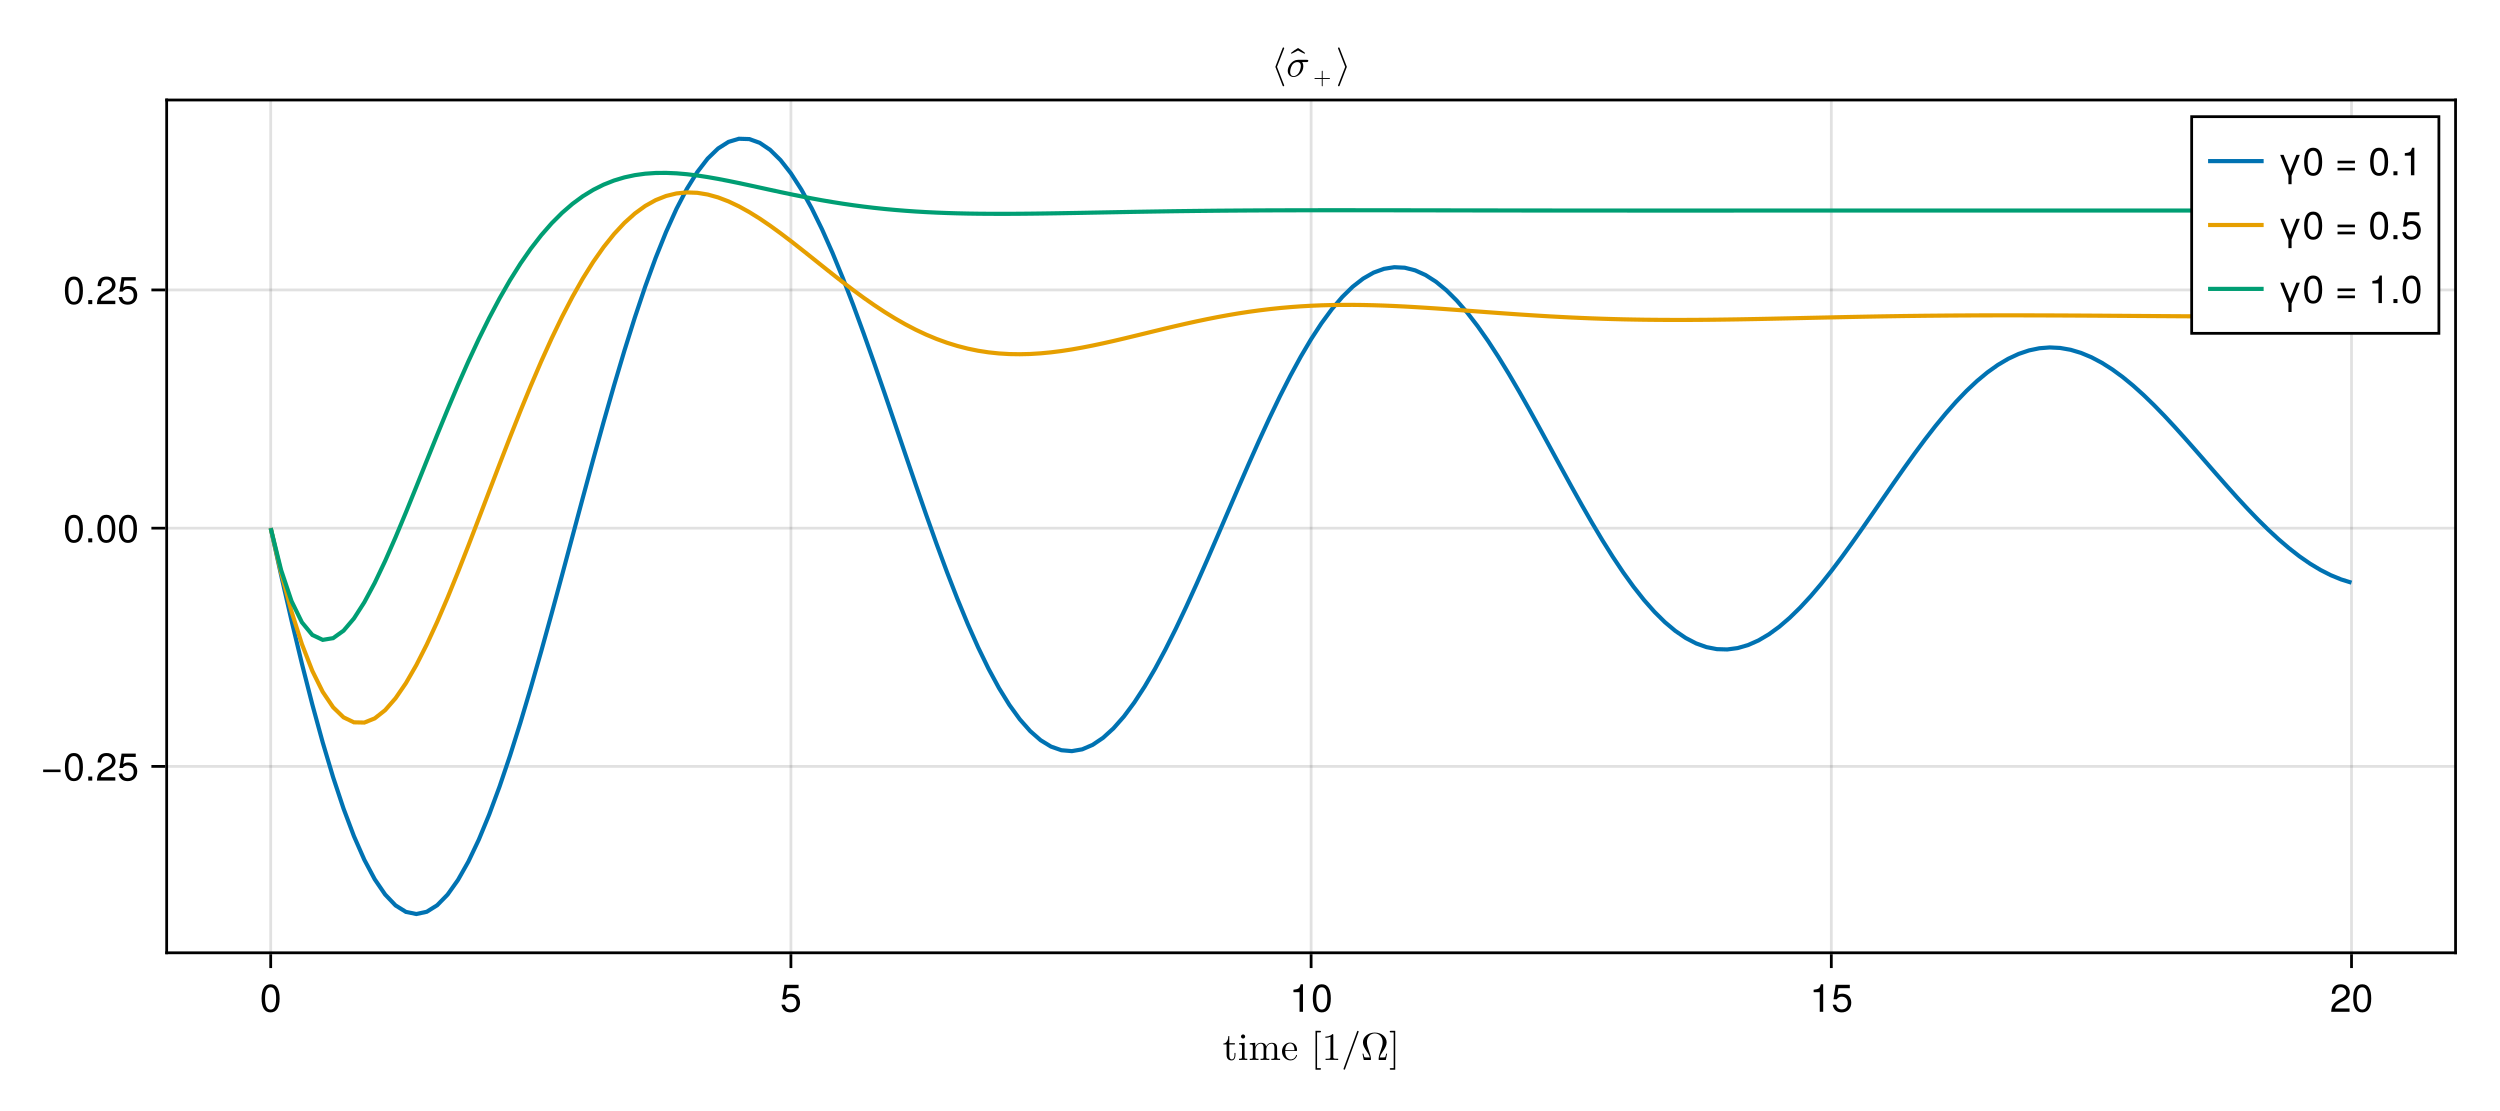 <?xml version="1.0" encoding="UTF-8"?>
<svg xmlns="http://www.w3.org/2000/svg" xmlns:xlink="http://www.w3.org/1999/xlink" width="900" height="400" viewBox="0 0 900 400">
<defs>
<g>
<g id="glyph-0-0-cfd1008b">
<path d="M 4.641 -1.734 L 4.641 -2.531 L 4.297 -2.531 L 4.297 -1.766 C 4.297 -0.734 3.875 -0.203 3.359 -0.203 C 2.422 -0.203 2.422 -1.469 2.422 -1.703 L 2.422 -5.594 L 4.422 -5.594 L 4.422 -6.031 L 2.422 -6.031 L 2.422 -8.609 L 2.078 -8.609 C 2.062 -7.469 1.641 -5.969 0.266 -5.906 L 0.266 -5.594 L 1.453 -5.594 L 1.453 -1.734 C 1.453 -0.016 2.766 0.156 3.266 0.156 C 4.25 0.156 4.641 -0.844 4.641 -1.734 Z M 4.641 -1.734 "/>
</g>
<g id="glyph-0-1-cfd1008b">
<path d="M 3.453 0 L 3.453 -0.438 C 2.531 -0.438 2.484 -0.5 2.484 -1.047 L 2.484 -6.188 L 0.516 -6.031 L 0.516 -5.594 C 1.422 -5.594 1.547 -5.516 1.547 -4.828 L 1.547 -1.062 C 1.547 -0.438 1.406 -0.438 0.469 -0.438 L 0.469 0 L 2 -0.047 C 2.484 -0.047 2.984 -0.016 3.453 0 Z M 2.688 -8.453 C 2.688 -8.828 2.359 -9.203 1.953 -9.203 C 1.469 -9.203 1.188 -8.812 1.188 -8.453 C 1.188 -8.078 1.516 -7.719 1.938 -7.719 C 2.406 -7.719 2.688 -8.109 2.688 -8.453 Z M 2.688 -8.453 "/>
</g>
<g id="glyph-0-2-cfd1008b">
<path d="M 11.375 0 L 11.375 -0.438 C 10.656 -0.438 10.297 -0.438 10.297 -0.859 L 10.297 -3.531 C 10.297 -4.734 10.297 -5.172 9.859 -5.672 C 9.656 -5.906 9.203 -6.188 8.391 -6.188 C 7.203 -6.188 6.594 -5.344 6.359 -4.812 C 6.156 -6.031 5.125 -6.188 4.5 -6.188 C 3.469 -6.188 2.812 -5.594 2.422 -4.719 L 2.422 -6.188 L 0.453 -6.031 L 0.453 -5.594 C 1.422 -5.594 1.547 -5.5 1.547 -4.812 L 1.547 -1.062 C 1.547 -0.438 1.391 -0.438 0.453 -0.438 L 0.453 0 L 2.031 -0.047 L 3.594 0 L 3.594 -0.438 C 2.656 -0.438 2.5 -0.438 2.5 -1.062 L 2.5 -3.641 C 2.5 -5.094 3.5 -5.875 4.391 -5.875 C 5.281 -5.875 5.438 -5.125 5.438 -4.328 L 5.438 -1.062 C 5.438 -0.438 5.281 -0.438 4.344 -0.438 L 4.344 0 L 5.922 -0.047 L 7.484 0 L 7.484 -0.438 C 6.547 -0.438 6.391 -0.438 6.391 -1.062 L 6.391 -3.641 C 6.391 -5.094 7.391 -5.875 8.281 -5.875 C 9.172 -5.875 9.328 -5.125 9.328 -4.328 L 9.328 -1.062 C 9.328 -0.438 9.172 -0.438 8.234 -0.438 L 8.234 0 L 9.812 -0.047 Z M 11.375 0 "/>
</g>
<g id="glyph-0-3-cfd1008b">
<path d="M 5.812 -1.672 C 5.812 -1.812 5.703 -1.828 5.625 -1.828 C 5.5 -1.828 5.469 -1.75 5.453 -1.641 C 4.953 -0.203 3.703 -0.203 3.562 -0.203 C 2.859 -0.203 2.297 -0.609 1.969 -1.141 C 1.547 -1.812 1.547 -2.734 1.547 -3.234 L 5.453 -3.234 C 5.766 -3.234 5.812 -3.234 5.812 -3.531 C 5.812 -4.906 5.047 -6.266 3.297 -6.266 C 1.688 -6.266 0.391 -4.828 0.391 -3.078 C 0.391 -1.203 1.859 0.156 3.469 0.156 C 5.188 0.156 5.812 -1.406 5.812 -1.672 Z M 4.891 -3.531 L 1.562 -3.531 C 1.656 -5.609 2.828 -5.969 3.297 -5.969 C 4.75 -5.969 4.891 -4.078 4.891 -3.531 Z M 4.891 -3.531 "/>
</g>
<g id="glyph-0-4-cfd1008b">
</g>
<g id="glyph-0-5-cfd1008b">
<path d="M 3.578 3.219 C 3.578 3.062 3.453 2.938 3.297 2.938 L 2.156 2.938 L 2.156 -9.938 L 3.297 -9.938 C 3.453 -9.938 3.578 -10.062 3.578 -10.219 C 3.578 -10.375 3.453 -10.5 3.297 -10.5 L 1.594 -10.5 L 1.594 3.5 L 3.297 3.5 C 3.453 3.5 3.578 3.375 3.578 3.219 Z M 3.578 3.219 "/>
</g>
<g id="glyph-0-6-cfd1008b">
<path d="M 5.859 0 L 5.859 -0.438 L 5.422 -0.438 C 4.156 -0.438 4.109 -0.594 4.109 -1.109 L 4.109 -8.953 C 4.109 -9.297 4.109 -9.328 3.797 -9.328 C 2.922 -8.422 1.688 -8.422 1.25 -8.422 L 1.25 -8 C 1.531 -8 2.359 -8 3.078 -8.359 L 3.078 -1.109 C 3.078 -0.609 3.031 -0.438 1.781 -0.438 L 1.328 -0.438 L 1.328 0 C 1.812 -0.047 3.031 -0.047 3.594 -0.047 C 4.156 -0.047 5.375 -0.047 5.859 0 Z M 5.859 0 "/>
</g>
<g id="glyph-0-7-cfd1008b">
<path d="M 6.234 -10.219 C 6.234 -10.375 6.109 -10.5 5.953 -10.5 C 5.828 -10.5 5.719 -10.438 5.688 -10.312 L 0.797 3.125 C 0.781 3.156 0.781 3.188 0.781 3.219 C 0.781 3.375 0.906 3.5 1.062 3.5 C 1.188 3.5 1.281 3.438 1.328 3.312 L 6.219 -10.125 C 6.234 -10.156 6.234 -10.188 6.234 -10.219 Z M 6.234 -10.219 "/>
</g>
<g id="glyph-0-8-cfd1008b">
<path d="M 9.484 -2.266 L 9.125 -2.266 C 9.062 -1.906 9 -1.578 8.875 -1.25 C 8.812 -1.016 8.766 -0.906 7.953 -0.906 L 6.828 -0.906 C 7.016 -1.688 7.453 -2.359 8.078 -3.297 C 8.734 -4.281 9.312 -5.25 9.312 -6.359 C 9.312 -8.297 7.422 -9.875 5.047 -9.875 C 2.641 -9.875 0.781 -8.281 0.781 -6.359 C 0.781 -5.25 1.359 -4.281 2.016 -3.297 C 2.625 -2.359 3.078 -1.688 3.266 -0.906 L 2.141 -0.906 C 1.328 -0.906 1.281 -1.016 1.219 -1.234 C 1.109 -1.547 1.031 -1.922 0.969 -2.266 L 0.609 -2.266 L 1.078 0 L 3.312 0 C 3.625 0 3.672 0 3.672 -0.297 C 3.672 -1.281 3.234 -2.5 2.906 -3.406 C 2.625 -4.219 2.219 -5.312 2.219 -6.375 C 2.219 -8.609 3.766 -9.562 5.047 -9.562 C 6.391 -9.562 7.875 -8.547 7.875 -6.375 C 7.875 -5.312 7.484 -4.25 7.078 -3.109 C 6.875 -2.516 6.422 -1.266 6.422 -0.297 C 6.422 0 6.469 0 6.797 0 L 9.016 0 Z M 9.484 -2.266 "/>
</g>
<g id="glyph-0-9-cfd1008b">
<path d="M 2.297 3.5 L 2.297 -10.5 L 0.594 -10.5 C 0.438 -10.5 0.312 -10.375 0.312 -10.219 C 0.312 -10.062 0.438 -9.938 0.594 -9.938 L 1.734 -9.938 L 1.734 2.938 L 0.594 2.938 C 0.438 2.938 0.312 3.062 0.312 3.219 C 0.312 3.375 0.438 3.5 0.594 3.5 Z M 2.297 3.5 "/>
</g>
<g id="glyph-0-10-cfd1008b">
<path d="M 4.703 3.219 C 4.703 3.172 4.703 3.156 4.688 3.125 L 2.109 -3.5 L 4.688 -10.125 C 4.703 -10.156 4.703 -10.172 4.703 -10.219 C 4.703 -10.375 4.578 -10.5 4.422 -10.5 C 4.312 -10.5 4.203 -10.438 4.156 -10.312 L 1.547 -3.594 C 1.547 -3.562 1.547 -3.547 1.547 -3.5 C 1.547 -3.453 1.547 -3.438 1.547 -3.406 L 4.156 3.312 C 4.203 3.438 4.312 3.5 4.422 3.5 C 4.578 3.5 4.703 3.375 4.703 3.219 Z M 4.703 3.219 "/>
</g>
<g id="glyph-0-11-cfd1008b">
<path d="M 7.938 -5.703 C 7.938 -6.031 7.641 -6.031 7.391 -6.031 L 4.203 -6.031 C 2.094 -6.031 0.531 -3.719 0.531 -2.062 C 0.531 -0.828 1.359 0.156 2.625 0.156 C 4.281 0.156 6.141 -1.547 6.141 -3.703 C 6.141 -3.938 6.141 -4.609 5.719 -5.219 L 7.25 -5.219 C 7.438 -5.219 7.938 -5.219 7.938 -5.703 Z M 5.25 -3.859 C 5.25 -3.203 4.969 -2.062 4.5 -1.344 C 3.953 -0.516 3.188 -0.156 2.641 -0.156 C 1.953 -0.156 1.406 -0.656 1.406 -1.672 C 1.406 -2.094 1.562 -3.234 2.062 -4.062 C 2.641 -5.031 3.484 -5.219 3.969 -5.219 C 5.141 -5.219 5.25 -4.297 5.25 -3.859 Z M 5.25 -3.859 "/>
</g>
<g id="glyph-0-12-cfd1008b">
<path d="M -1.141 -8.5 C -1.938 -9.188 -2.781 -9.766 -3.703 -10.281 C -4.609 -9.766 -5.453 -9.188 -6.25 -8.5 L -6.078 -8.219 C -5.266 -8.562 -4.469 -8.969 -3.703 -9.406 C -2.922 -8.969 -2.125 -8.562 -1.312 -8.219 Z M -1.141 -8.5 "/>
</g>
<g id="glyph-0-13-cfd1008b">
<path d="M 3.891 -3.594 L 1.281 -10.312 C 1.25 -10.438 1.141 -10.5 1.016 -10.5 C 0.875 -10.5 0.734 -10.375 0.734 -10.219 C 0.734 -10.172 0.734 -10.156 0.75 -10.125 L 3.328 -3.5 L 0.75 3.125 C 0.734 3.156 0.734 3.172 0.734 3.219 C 0.734 3.375 0.875 3.5 1.016 3.5 C 1.141 3.5 1.25 3.438 1.281 3.312 L 3.891 -3.406 C 3.906 -3.438 3.906 -3.453 3.906 -3.5 C 3.906 -3.547 3.906 -3.562 3.891 -3.594 Z M 3.891 -3.594 "/>
</g>
<g id="glyph-1-0-cfd1008b">
<path d="M 7.094 -4.781 C 7.094 -1.516 5.953 0.203 3.844 0.203 C 1.719 0.203 0.609 -1.516 0.609 -4.859 C 0.609 -8.188 1.703 -9.922 3.844 -9.922 C 6 -9.922 7.094 -8.219 7.094 -4.781 Z M 5.844 -4.891 C 5.844 -7.547 5.188 -8.828 3.844 -8.828 C 2.516 -8.828 1.859 -7.562 1.859 -4.844 C 1.859 -2.125 2.516 -0.812 3.828 -0.812 C 5.188 -0.812 5.844 -2.078 5.844 -4.891 Z M 5.844 -4.891 "/>
</g>
<g id="glyph-1-1-cfd1008b">
<path d="M 7.188 -3.297 C 7.188 -1.188 5.781 0.203 3.781 0.203 C 2.016 0.203 0.891 -0.578 0.484 -2.547 C 0.484 -2.547 1.719 -2.547 1.719 -2.547 C 2.016 -1.422 2.672 -0.875 3.75 -0.875 C 5.094 -0.875 5.922 -1.688 5.922 -3.125 C 5.922 -4.594 5.078 -5.453 3.75 -5.453 C 2.984 -5.453 2.5 -5.203 1.938 -4.516 C 1.938 -4.516 0.797 -4.516 0.797 -4.516 C 0.797 -4.516 1.547 -9.719 1.547 -9.719 C 1.547 -9.719 6.656 -9.719 6.656 -9.719 C 6.656 -9.719 6.656 -8.5 6.656 -8.5 C 6.656 -8.5 2.531 -8.5 2.531 -8.5 C 2.531 -8.5 2.141 -5.938 2.141 -5.938 C 2.719 -6.359 3.281 -6.531 3.969 -6.531 C 5.875 -6.531 7.188 -5.25 7.188 -3.297 Z M 7.188 -3.297 "/>
</g>
<g id="glyph-1-2-cfd1008b">
<path d="M 4.859 0 C 4.859 0 3.625 0 3.625 0 C 3.625 0 3.625 -7.062 3.625 -7.062 C 3.625 -7.062 1.422 -7.062 1.422 -7.062 C 1.422 -7.062 1.422 -7.953 1.422 -7.953 C 3.328 -8.188 3.609 -8.406 4.047 -9.922 C 4.047 -9.922 4.859 -9.922 4.859 -9.922 C 4.859 -9.922 4.859 0 4.859 0 Z M 4.859 0 "/>
</g>
<g id="glyph-1-3-cfd1008b">
<path d="M 7.156 -7.016 C 7.156 -5.797 6.438 -4.766 5.047 -4.016 C 5.047 -4.016 3.656 -3.266 3.656 -3.266 C 2.438 -2.547 1.984 -2.031 1.859 -1.219 C 1.859 -1.219 7.078 -1.219 7.078 -1.219 C 7.078 -1.219 7.078 0 7.078 0 C 7.078 0 0.469 0 0.469 0 C 0.594 -2.188 1.188 -3.125 3.266 -4.297 C 3.266 -4.297 4.547 -5.031 4.547 -5.031 C 5.438 -5.531 5.891 -6.203 5.891 -6.984 C 5.891 -8.047 5.047 -8.844 3.938 -8.844 C 2.719 -8.844 2.031 -8.141 1.938 -6.484 C 1.938 -6.484 0.703 -6.484 0.703 -6.484 C 0.766 -8.891 1.953 -9.922 3.969 -9.922 C 5.859 -9.922 7.156 -8.688 7.156 -7.016 Z M 7.156 -7.016 "/>
</g>
<g id="glyph-1-4-cfd1008b">
<path d="M 7.219 -3.031 C 7.219 -3.031 0.953 -3.031 0.953 -3.031 C 0.953 -3.031 0.953 -3.969 0.953 -3.969 C 0.953 -3.969 7.219 -3.969 7.219 -3.969 C 7.219 -3.969 7.219 -3.031 7.219 -3.031 Z M 7.219 -3.031 "/>
</g>
<g id="glyph-1-5-cfd1008b">
<path d="M 2.672 0 C 2.672 0 1.219 0 1.219 0 C 1.219 0 1.219 -1.453 1.219 -1.453 C 1.219 -1.453 2.672 -1.453 2.672 -1.453 C 2.672 -1.453 2.672 0 2.672 0 Z M 2.672 0 "/>
</g>
<g id="glyph-1-6-cfd1008b">
<path d="M 8.031 -7.344 C 8.031 -7.344 5.062 0.094 5.062 0.094 C 5.062 0.094 5.062 3.219 5.062 3.219 C 5.062 3.219 3.922 3.219 3.922 3.219 C 3.922 3.219 3.922 0.094 3.922 0.094 C 3.922 0.094 0.953 -7.344 0.953 -7.344 C 0.953 -7.344 2.188 -7.344 2.188 -7.344 C 2.188 -7.344 4.5 -1.547 4.5 -1.547 C 4.5 -1.547 6.797 -7.344 6.797 -7.344 C 6.797 -7.344 8.031 -7.344 8.031 -7.344 Z M 8.031 -7.344 "/>
</g>
<g id="glyph-1-7-cfd1008b">
</g>
<g id="glyph-1-8-cfd1008b">
<path d="M 7.219 -4.297 C 7.219 -4.297 0.953 -4.297 0.953 -4.297 C 0.953 -4.297 0.953 -5.25 0.953 -5.25 C 0.953 -5.25 7.219 -5.25 7.219 -5.25 C 7.219 -5.25 7.219 -4.297 7.219 -4.297 Z M 7.219 -1.75 C 7.219 -1.75 0.953 -1.75 0.953 -1.75 C 0.953 -1.75 0.953 -2.703 0.953 -2.703 C 0.953 -2.703 7.219 -2.703 7.219 -2.703 C 7.219 -2.703 7.219 -1.75 7.219 -1.75 Z M 7.219 -1.75 "/>
</g>
<g id="glyph-2-0-cfd1008b">
<path d="M 6.062 -2.094 C 6.062 -2.188 6 -2.266 5.906 -2.266 L 3.438 -2.266 L 3.438 -4.734 C 3.438 -4.828 3.359 -4.906 3.266 -4.906 C 3.172 -4.906 3.109 -4.828 3.109 -4.734 L 3.109 -2.266 L 0.641 -2.266 C 0.547 -2.266 0.469 -2.188 0.469 -2.094 C 0.469 -2.016 0.547 -1.938 0.641 -1.938 L 3.109 -1.938 L 3.109 0.531 C 3.109 0.625 3.172 0.703 3.266 0.703 C 3.359 0.703 3.438 0.625 3.438 0.531 L 3.438 -1.938 L 5.906 -1.938 C 6 -1.938 6.062 -2.016 6.062 -2.094 Z M 6.062 -2.094 "/>
</g>
</g>
</defs>
<rect x="-90" y="-40" width="1080" height="480" fill="rgb(100%, 100%, 100%)" fill-opacity="1"/>
<path fill-rule="nonzero" fill="rgb(100%, 100%, 100%)" fill-opacity="1" d="M 60 343 L 884 343 L 884 36 L 60 36 Z M 60 343 "/>
<path fill="none" stroke-width="1" stroke-linecap="butt" stroke-linejoin="miter" stroke="rgb(0%, 0%, 0%)" stroke-opacity="0.12" stroke-miterlimit="1.155" d="M 97.453 343 L 97.453 36 "/>
<path fill="none" stroke-width="1" stroke-linecap="butt" stroke-linejoin="miter" stroke="rgb(0%, 0%, 0%)" stroke-opacity="0.12" stroke-miterlimit="1.155" d="M 284.727 343 L 284.727 36 "/>
<path fill="none" stroke-width="1" stroke-linecap="butt" stroke-linejoin="miter" stroke="rgb(0%, 0%, 0%)" stroke-opacity="0.12" stroke-miterlimit="1.155" d="M 472 343 L 472 36 "/>
<path fill="none" stroke-width="1" stroke-linecap="butt" stroke-linejoin="miter" stroke="rgb(0%, 0%, 0%)" stroke-opacity="0.12" stroke-miterlimit="1.155" d="M 659.273 343 L 659.273 36 "/>
<path fill="none" stroke-width="1" stroke-linecap="butt" stroke-linejoin="miter" stroke="rgb(0%, 0%, 0%)" stroke-opacity="0.12" stroke-miterlimit="1.155" d="M 846.547 343 L 846.547 36 "/>
<path fill="none" stroke-width="1" stroke-linecap="butt" stroke-linejoin="miter" stroke="rgb(0%, 0%, 0%)" stroke-opacity="0.12" stroke-miterlimit="1.155" d="M 60 275.902 L 884 275.902 "/>
<path fill="none" stroke-width="1" stroke-linecap="butt" stroke-linejoin="miter" stroke="rgb(0%, 0%, 0%)" stroke-opacity="0.12" stroke-miterlimit="1.155" d="M 60 190.141 L 884 190.141 "/>
<path fill="none" stroke-width="1" stroke-linecap="butt" stroke-linejoin="miter" stroke="rgb(0%, 0%, 0%)" stroke-opacity="0.12" stroke-miterlimit="1.155" d="M 60 104.379 L 884 104.379 "/>
<g fill="rgb(0%, 0%, 0%)" fill-opacity="1">
<use xlink:href="#glyph-0-0-cfd1008b" x="440.122" y="381.594"/>
</g>
<g fill="rgb(0%, 0%, 0%)" fill-opacity="1">
<use xlink:href="#glyph-0-1-cfd1008b" x="445.568" y="381.594"/>
</g>
<g fill="rgb(0%, 0%, 0%)" fill-opacity="1">
<use xlink:href="#glyph-0-2-cfd1008b" x="449.46" y="381.594"/>
</g>
<g fill="rgb(0%, 0%, 0%)" fill-opacity="1">
<use xlink:href="#glyph-0-3-cfd1008b" x="461.122" y="381.594"/>
</g>
<g fill="rgb(0%, 0%, 0%)" fill-opacity="1">
<use xlink:href="#glyph-0-4-cfd1008b" x="467.338" y="381.594"/>
</g>
<g fill="rgb(0%, 0%, 0%)" fill-opacity="1">
<use xlink:href="#glyph-0-5-cfd1008b" x="471.986" y="381.594"/>
</g>
<g fill="rgb(0%, 0%, 0%)" fill-opacity="1">
<use xlink:href="#glyph-0-6-cfd1008b" x="475.878" y="381.594"/>
</g>
<g fill="rgb(0%, 0%, 0%)" fill-opacity="1">
<use xlink:href="#glyph-0-7-cfd1008b" x="482.878" y="381.594"/>
</g>
<g fill="rgb(0%, 0%, 0%)" fill-opacity="1">
<use xlink:href="#glyph-0-8-cfd1008b" x="489.878" y="381.594"/>
</g>
<g fill="rgb(0%, 0%, 0%)" fill-opacity="1">
<use xlink:href="#glyph-0-9-cfd1008b" x="499.986" y="381.594"/>
</g>
<g fill="rgb(0%, 0%, 0%)" fill-opacity="1">
<use xlink:href="#glyph-1-0-cfd1008b" x="93.563" y="364.258"/>
</g>
<g fill="rgb(0%, 0%, 0%)" fill-opacity="1">
<use xlink:href="#glyph-1-1-cfd1008b" x="280.835" y="364.258"/>
</g>
<g fill="rgb(0%, 0%, 0%)" fill-opacity="1">
<use xlink:href="#glyph-1-2-cfd1008b" x="464.216" y="364.258"/>
</g>
<g fill="rgb(0%, 0%, 0%)" fill-opacity="1">
<use xlink:href="#glyph-1-0-cfd1008b" x="472" y="364.258"/>
</g>
<g fill="rgb(0%, 0%, 0%)" fill-opacity="1">
<use xlink:href="#glyph-1-2-cfd1008b" x="651.489" y="364.258"/>
</g>
<g fill="rgb(0%, 0%, 0%)" fill-opacity="1">
<use xlink:href="#glyph-1-1-cfd1008b" x="659.273" y="364.258"/>
</g>
<g fill="rgb(0%, 0%, 0%)" fill-opacity="1">
<use xlink:href="#glyph-1-3-cfd1008b" x="838.761" y="364.258"/>
</g>
<g fill="rgb(0%, 0%, 0%)" fill-opacity="1">
<use xlink:href="#glyph-1-0-cfd1008b" x="846.545" y="364.258"/>
</g>
<g fill="rgb(0%, 0%, 0%)" fill-opacity="1">
<use xlink:href="#glyph-1-4-cfd1008b" x="14.58" y="281.007"/>
</g>
<g fill="rgb(0%, 0%, 0%)" fill-opacity="1">
<use xlink:href="#glyph-1-0-cfd1008b" x="22.756" y="281.007"/>
</g>
<g fill="rgb(0%, 0%, 0%)" fill-opacity="1">
<use xlink:href="#glyph-1-5-cfd1008b" x="30.54" y="281.007"/>
</g>
<g fill="rgb(0%, 0%, 0%)" fill-opacity="1">
<use xlink:href="#glyph-1-3-cfd1008b" x="34.432" y="281.007"/>
</g>
<g fill="rgb(0%, 0%, 0%)" fill-opacity="1">
<use xlink:href="#glyph-1-1-cfd1008b" x="42.216" y="281.007"/>
</g>
<g fill="rgb(0%, 0%, 0%)" fill-opacity="1">
<use xlink:href="#glyph-1-0-cfd1008b" x="22.756" y="195.244"/>
</g>
<g fill="rgb(0%, 0%, 0%)" fill-opacity="1">
<use xlink:href="#glyph-1-5-cfd1008b" x="30.54" y="195.244"/>
</g>
<g fill="rgb(0%, 0%, 0%)" fill-opacity="1">
<use xlink:href="#glyph-1-0-cfd1008b" x="34.432" y="195.244"/>
</g>
<g fill="rgb(0%, 0%, 0%)" fill-opacity="1">
<use xlink:href="#glyph-1-0-cfd1008b" x="42.216" y="195.244"/>
</g>
<g fill="rgb(0%, 0%, 0%)" fill-opacity="1">
<use xlink:href="#glyph-1-0-cfd1008b" x="22.756" y="109.482"/>
</g>
<g fill="rgb(0%, 0%, 0%)" fill-opacity="1">
<use xlink:href="#glyph-1-5-cfd1008b" x="30.54" y="109.482"/>
</g>
<g fill="rgb(0%, 0%, 0%)" fill-opacity="1">
<use xlink:href="#glyph-1-3-cfd1008b" x="34.432" y="109.482"/>
</g>
<g fill="rgb(0%, 0%, 0%)" fill-opacity="1">
<use xlink:href="#glyph-1-1-cfd1008b" x="42.216" y="109.482"/>
</g>
<g fill="rgb(0%, 0%, 0%)" fill-opacity="1">
<use xlink:href="#glyph-0-10-cfd1008b" x="457.609" y="27.57"/>
</g>
<g fill="rgb(0%, 0%, 0%)" fill-opacity="1">
<use xlink:href="#glyph-0-11-cfd1008b" x="463.055" y="27.57"/>
</g>
<g fill="rgb(0%, 0%, 0%)" fill-opacity="1">
<use xlink:href="#glyph-0-12-cfd1008b" x="470.986" y="27.57"/>
</g>
<g fill="rgb(0%, 0%, 0%)" fill-opacity="1">
<use xlink:href="#glyph-2-0-cfd1008b" x="472.729" y="30.37"/>
</g>
<g fill="rgb(0%, 0%, 0%)" fill-opacity="1">
<use xlink:href="#glyph-0-13-cfd1008b" x="480.945" y="27.57"/>
</g>
<path fill="none" stroke-width="1.5" stroke-linecap="butt" stroke-linejoin="miter" stroke="rgb(0%, 44.706%, 69.804%)" stroke-opacity="1" stroke-miterlimit="2" d="M 97.453 190.141 L 101.199 207.051 L 104.945 223.371 L 108.691 238.949 L 112.438 253.637 L 116.184 267.301 L 119.926 279.824 L 123.672 291.098 L 127.418 301.027 L 131.164 309.531 L 134.91 316.551 L 138.656 322.035 L 142.398 325.953 L 146.145 328.289 L 149.891 329.047 L 153.637 328.234 L 157.383 325.887 L 161.129 322.055 L 164.871 316.793 L 168.617 310.176 L 172.363 302.293 L 176.109 293.238 L 179.855 283.125 L 183.602 272.059 L 187.344 260.176 L 191.09 247.598 L 194.836 234.469 L 198.582 220.918 L 202.328 207.098 L 206.074 193.141 L 209.816 179.191 L 213.562 165.391 L 217.309 151.867 L 221.055 138.762 L 224.801 126.191 L 228.547 114.277 L 232.289 103.125 L 236.035 92.836 L 239.781 83.5 L 243.527 75.195 L 247.273 67.988 L 251.02 61.938 L 254.762 57.086 L 258.508 53.461 L 262.254 51.082 L 266 49.953 L 269.746 50.07 L 273.492 51.41 L 277.238 53.945 L 280.98 57.629 L 284.727 62.406 L 288.473 68.219 L 292.219 74.988 L 295.965 82.633 L 299.711 91.066 L 303.453 100.191 L 307.199 109.906 L 310.945 120.109 L 314.691 130.684 L 318.438 141.527 L 322.184 152.523 L 325.926 163.559 L 329.672 174.523 L 333.418 185.312 L 337.164 195.82 L 340.91 205.941 L 344.656 215.586 L 348.398 224.664 L 352.145 233.094 L 355.891 240.797 L 359.637 247.711 L 363.383 253.781 L 367.129 258.953 L 370.871 263.191 L 374.617 266.473 L 378.363 268.773 L 382.109 270.082 L 385.855 270.406 L 389.602 269.758 L 393.344 268.152 L 397.09 265.625 L 400.836 262.215 L 404.582 257.965 L 408.328 252.93 L 412.074 247.176 L 415.816 240.77 L 419.562 233.785 L 423.309 226.297 L 427.055 218.391 L 430.801 210.148 L 434.547 201.664 L 438.289 193.02 L 442.035 184.301 L 445.781 175.605 L 449.527 167.012 L 453.273 158.605 L 457.02 150.469 L 460.762 142.68 L 464.508 135.309 L 468.254 128.426 L 472 122.09 L 475.746 116.355 L 479.492 111.27 L 483.238 106.879 L 486.98 103.211 L 490.727 100.297 L 494.473 98.148 L 498.219 96.781 L 501.965 96.191 L 505.711 96.379 L 509.453 97.328 L 513.199 99.02 L 516.945 101.422 L 520.691 104.5 L 524.438 108.219 L 528.184 112.531 L 531.926 117.379 L 535.672 122.711 L 539.418 128.465 L 543.164 134.578 L 546.91 140.984 L 550.656 147.613 L 554.398 154.398 L 558.145 161.27 L 561.891 168.156 L 565.637 174.988 L 569.383 181.699 L 573.129 188.227 L 576.871 194.504 L 580.617 200.473 L 584.363 206.082 L 588.109 211.277 L 591.855 216.016 L 595.602 220.254 L 599.344 223.961 L 603.09 227.105 L 606.836 229.664 L 610.582 231.621 L 614.328 232.961 L 618.074 233.691 L 621.816 233.801 L 625.562 233.305 L 629.309 232.219 L 633.055 230.559 L 636.801 228.348 L 640.547 225.621 L 644.289 222.41 L 648.035 218.754 L 651.781 214.699 L 655.527 210.289 L 659.273 205.574 L 663.02 200.605 L 666.762 195.438 L 670.508 190.121 L 674.254 184.715 L 678 179.273 L 681.746 173.852 L 685.492 168.504 L 689.238 163.277 L 692.98 158.23 L 696.727 153.402 L 700.473 148.848 L 704.219 144.598 L 707.965 140.695 L 711.711 137.176 L 715.453 134.066 L 719.199 131.391 L 722.945 129.172 L 726.691 127.422 L 730.438 126.152 L 734.184 125.371 L 737.926 125.078 L 741.672 125.266 L 745.418 125.926 L 749.164 127.047 L 752.91 128.613 L 756.656 130.598 L 760.398 132.973 L 764.145 135.715 L 767.891 138.789 L 771.637 142.156 L 775.383 145.785 L 779.129 149.629 L 782.871 153.652 L 786.617 157.809 L 790.363 162.055 L 794.109 166.344 L 797.855 170.641 L 801.602 174.895 L 805.344 179.07 L 809.09 183.121 L 812.836 187.016 L 816.582 190.711 L 820.328 194.172 L 824.074 197.375 L 827.816 200.289 L 831.562 202.887 L 835.309 205.148 L 839.055 207.059 L 842.801 208.598 L 846.547 209.762 "/>
<path fill="none" stroke-width="1.5" stroke-linecap="butt" stroke-linejoin="miter" stroke="rgb(90.196%, 62.353%, 0%)" stroke-opacity="1" stroke-miterlimit="2" d="M 97.453 190.141 L 101.199 206.219 L 104.945 220.133 L 108.691 231.891 L 112.438 241.523 L 116.184 249.078 L 119.926 254.621 L 123.672 258.242 L 127.418 260.039 L 131.164 260.121 L 134.91 258.617 L 138.656 255.652 L 142.398 251.367 L 146.145 245.906 L 149.891 239.406 L 153.637 232.02 L 157.383 223.887 L 161.129 215.152 L 164.871 205.953 L 168.617 196.418 L 172.363 186.68 L 176.109 176.859 L 179.855 167.066 L 183.602 157.402 L 187.344 147.969 L 191.09 138.848 L 194.836 130.113 L 198.582 121.836 L 202.328 114.074 L 206.074 106.867 L 209.816 100.258 L 213.562 94.273 L 217.309 88.938 L 221.055 84.254 L 224.801 80.23 L 228.547 76.863 L 232.289 74.141 L 236.035 72.043 L 239.781 70.555 L 243.527 69.641 L 247.273 69.27 L 251.02 69.414 L 254.762 70.027 L 258.508 71.07 L 262.254 72.504 L 266 74.281 L 269.746 76.359 L 273.492 78.691 L 277.238 81.238 L 280.98 83.957 L 284.727 86.801 L 288.473 89.734 L 292.219 92.715 L 295.965 95.711 L 299.711 98.691 L 303.453 101.617 L 307.199 104.465 L 310.945 107.211 L 314.691 109.828 L 318.438 112.301 L 322.184 114.613 L 325.926 116.754 L 329.672 118.707 L 333.418 120.465 L 337.164 122.027 L 340.91 123.387 L 344.656 124.547 L 348.398 125.508 L 352.145 126.273 L 355.891 126.848 L 359.637 127.242 L 363.383 127.465 L 367.129 127.523 L 370.871 127.434 L 374.617 127.199 L 378.363 126.84 L 382.109 126.367 L 385.855 125.793 L 389.602 125.129 L 393.344 124.395 L 397.09 123.598 L 400.836 122.758 L 404.582 121.879 L 408.328 120.977 L 412.074 120.066 L 415.816 119.152 L 419.562 118.246 L 423.309 117.363 L 427.055 116.504 L 430.801 115.68 L 434.547 114.895 L 438.289 114.156 L 442.035 113.469 L 445.781 112.832 L 449.527 112.258 L 453.273 111.742 L 457.02 111.285 L 460.762 110.891 L 464.508 110.559 L 468.254 110.285 L 472 110.07 L 475.746 109.914 L 479.492 109.812 L 483.238 109.762 L 486.98 109.758 L 490.727 109.801 L 494.473 109.887 L 498.219 110.008 L 501.965 110.164 L 505.711 110.348 L 509.453 110.559 L 513.199 110.789 L 516.945 111.035 L 520.691 111.297 L 528.184 111.844 L 531.926 112.125 L 535.672 112.402 L 539.418 112.676 L 543.164 112.941 L 546.91 113.203 L 550.656 113.449 L 554.398 113.684 L 558.145 113.906 L 561.891 114.109 L 565.637 114.297 L 569.383 114.465 L 573.129 114.617 L 576.871 114.75 L 580.617 114.863 L 584.363 114.961 L 588.109 115.035 L 591.855 115.098 L 595.602 115.137 L 599.344 115.164 L 603.09 115.176 L 606.836 115.172 L 610.582 115.152 L 614.328 115.125 L 618.074 115.082 L 621.816 115.031 L 625.562 114.973 L 629.309 114.906 L 633.055 114.836 L 636.801 114.758 L 640.547 114.676 L 644.289 114.594 L 651.781 114.422 L 663.02 114.176 L 666.762 114.098 L 670.508 114.023 L 674.254 113.953 L 678 113.887 L 685.492 113.77 L 689.238 113.723 L 692.98 113.676 L 700.473 113.605 L 704.219 113.578 L 711.711 113.539 L 715.453 113.531 L 719.199 113.523 L 726.691 113.523 L 730.438 113.531 L 734.184 113.543 L 737.926 113.555 L 741.672 113.57 L 749.164 113.609 L 756.656 113.656 L 760.398 113.684 L 764.145 113.707 L 767.891 113.734 L 771.637 113.758 L 775.383 113.785 L 779.129 113.809 L 782.871 113.836 L 786.617 113.859 L 790.363 113.879 L 794.109 113.902 L 797.855 113.922 L 801.602 113.938 L 805.344 113.953 L 809.09 113.969 L 820.328 114.004 L 824.074 114.012 L 827.816 114.016 L 839.055 114.027 L 842.801 114.027 L 846.547 114.023 "/>
<path fill="none" stroke-width="1.5" stroke-linecap="butt" stroke-linejoin="miter" stroke="rgb(0%, 61.961%, 45.098%)" stroke-opacity="1" stroke-miterlimit="2" d="M 97.453 190.141 L 101.199 205.215 L 104.945 216.387 L 108.691 224.047 L 112.438 228.578 L 116.184 230.352 L 119.926 229.73 L 123.672 227.051 L 127.418 222.645 L 131.164 216.805 L 134.91 209.82 L 138.656 201.941 L 142.398 193.406 L 146.145 184.422 L 149.891 175.18 L 153.637 165.84 L 157.383 156.551 L 161.129 147.434 L 164.871 138.586 L 168.617 130.098 L 172.363 122.039 L 176.109 114.457 L 179.855 107.395 L 183.602 100.875 L 187.344 94.914 L 191.09 89.52 L 194.836 84.684 L 198.582 80.398 L 202.328 76.645 L 206.074 73.402 L 209.816 70.648 L 213.562 68.348 L 217.309 66.469 L 221.055 64.984 L 224.801 63.855 L 228.547 63.047 L 232.289 62.531 L 236.035 62.273 L 239.781 62.238 L 243.527 62.395 L 247.273 62.719 L 251.02 63.176 L 254.762 63.75 L 258.508 64.406 L 262.254 65.133 L 266 65.906 L 269.746 66.707 L 273.492 67.523 L 277.238 68.344 L 280.98 69.152 L 284.727 69.938 L 288.473 70.699 L 292.219 71.422 L 295.965 72.109 L 299.711 72.746 L 303.453 73.34 L 307.199 73.887 L 310.945 74.383 L 314.691 74.828 L 318.438 75.227 L 322.184 75.574 L 325.926 75.879 L 329.672 76.141 L 333.418 76.359 L 337.164 76.539 L 340.91 76.684 L 344.656 76.797 L 348.398 76.883 L 352.145 76.938 L 355.891 76.969 L 359.637 76.98 L 363.383 76.977 L 367.129 76.953 L 370.871 76.918 L 374.617 76.871 L 378.363 76.816 L 382.109 76.754 L 389.602 76.621 L 393.344 76.547 L 408.328 76.266 L 412.074 76.203 L 415.816 76.141 L 419.562 76.082 L 423.309 76.027 L 430.801 75.934 L 434.547 75.895 L 438.289 75.855 L 442.035 75.824 L 449.527 75.77 L 457.02 75.73 L 460.762 75.719 L 464.508 75.707 L 472 75.691 L 475.746 75.688 L 486.98 75.688 L 501.965 75.703 L 505.711 75.711 L 509.453 75.715 L 513.199 75.723 L 516.945 75.727 L 524.438 75.742 L 528.184 75.746 L 531.926 75.754 L 539.418 75.762 L 543.164 75.77 L 550.656 75.777 L 554.398 75.781 L 561.891 75.789 L 565.637 75.789 L 569.383 75.793 L 573.129 75.793 L 576.871 75.797 L 584.363 75.797 L 588.109 75.801 L 621.816 75.801 L 625.562 75.797 L 648.035 75.797 L 651.781 75.793 L 692.98 75.793 L 696.727 75.789 L 775.383 75.789 L 779.129 75.793 L 846.547 75.793 "/>
<path fill-rule="nonzero" fill="rgb(100%, 100%, 100%)" fill-opacity="1" stroke-width="1" stroke-linecap="butt" stroke-linejoin="miter" stroke="rgb(0%, 0%, 0%)" stroke-opacity="1" stroke-miterlimit="2" d="M 789 120 L 878 120 L 878 42 L 789 42 Z M 789 120 "/>
<path fill="none" stroke-width="1" stroke-linecap="butt" stroke-linejoin="miter" stroke="rgb(0%, 0%, 0%)" stroke-opacity="1" stroke-miterlimit="1.155" d="M 97.453 343.5 L 97.453 348.5 "/>
<path fill="none" stroke-width="1" stroke-linecap="butt" stroke-linejoin="miter" stroke="rgb(0%, 0%, 0%)" stroke-opacity="1" stroke-miterlimit="1.155" d="M 284.727 343.5 L 284.727 348.5 "/>
<path fill="none" stroke-width="1" stroke-linecap="butt" stroke-linejoin="miter" stroke="rgb(0%, 0%, 0%)" stroke-opacity="1" stroke-miterlimit="1.155" d="M 472 343.5 L 472 348.5 "/>
<path fill="none" stroke-width="1" stroke-linecap="butt" stroke-linejoin="miter" stroke="rgb(0%, 0%, 0%)" stroke-opacity="1" stroke-miterlimit="1.155" d="M 659.273 343.5 L 659.273 348.5 "/>
<path fill="none" stroke-width="1" stroke-linecap="butt" stroke-linejoin="miter" stroke="rgb(0%, 0%, 0%)" stroke-opacity="1" stroke-miterlimit="1.155" d="M 846.547 343.5 L 846.547 348.5 "/>
<path fill="none" stroke-width="1" stroke-linecap="butt" stroke-linejoin="miter" stroke="rgb(0%, 0%, 0%)" stroke-opacity="1" stroke-miterlimit="1.155" d="M 59.5 275.902 L 54.5 275.902 "/>
<path fill="none" stroke-width="1" stroke-linecap="butt" stroke-linejoin="miter" stroke="rgb(0%, 0%, 0%)" stroke-opacity="1" stroke-miterlimit="1.155" d="M 59.5 190.141 L 54.5 190.141 "/>
<path fill="none" stroke-width="1" stroke-linecap="butt" stroke-linejoin="miter" stroke="rgb(0%, 0%, 0%)" stroke-opacity="1" stroke-miterlimit="1.155" d="M 59.5 104.379 L 54.5 104.379 "/>
<path fill="none" stroke-width="1.5" stroke-linecap="butt" stroke-linejoin="miter" stroke="rgb(0%, 44.706%, 69.804%)" stroke-opacity="1" stroke-miterlimit="2" d="M 794.91 58 L 814.91 58 "/>
<path fill="none" stroke-width="1.5" stroke-linecap="butt" stroke-linejoin="miter" stroke="rgb(90.196%, 62.353%, 0%)" stroke-opacity="1" stroke-miterlimit="2" d="M 794.91 81 L 814.91 81 "/>
<path fill="none" stroke-width="1.5" stroke-linecap="butt" stroke-linejoin="miter" stroke="rgb(0%, 61.961%, 45.098%)" stroke-opacity="1" stroke-miterlimit="2" d="M 794.91 104 L 814.91 104 "/>
<g fill="rgb(0%, 0%, 0%)" fill-opacity="1">
<use xlink:href="#glyph-1-6-cfd1008b" x="819.911" y="63.103"/>
</g>
<g fill="rgb(0%, 0%, 0%)" fill-opacity="1">
<use xlink:href="#glyph-1-0-cfd1008b" x="828.885" y="63.103"/>
</g>
<g fill="rgb(0%, 0%, 0%)" fill-opacity="1">
<use xlink:href="#glyph-1-7-cfd1008b" x="836.669" y="63.103"/>
</g>
<g fill="rgb(0%, 0%, 0%)" fill-opacity="1">
<use xlink:href="#glyph-1-8-cfd1008b" x="840.561" y="63.103"/>
</g>
<g fill="rgb(0%, 0%, 0%)" fill-opacity="1">
<use xlink:href="#glyph-1-7-cfd1008b" x="848.737" y="63.103"/>
</g>
<g fill="rgb(0%, 0%, 0%)" fill-opacity="1">
<use xlink:href="#glyph-1-0-cfd1008b" x="852.629" y="63.103"/>
</g>
<g fill="rgb(0%, 0%, 0%)" fill-opacity="1">
<use xlink:href="#glyph-1-5-cfd1008b" x="860.413" y="63.103"/>
</g>
<g fill="rgb(0%, 0%, 0%)" fill-opacity="1">
<use xlink:href="#glyph-1-2-cfd1008b" x="864.305" y="63.103"/>
</g>
<g fill="rgb(0%, 0%, 0%)" fill-opacity="1">
<use xlink:href="#glyph-1-6-cfd1008b" x="819.911" y="86.103"/>
</g>
<g fill="rgb(0%, 0%, 0%)" fill-opacity="1">
<use xlink:href="#glyph-1-0-cfd1008b" x="828.885" y="86.103"/>
</g>
<g fill="rgb(0%, 0%, 0%)" fill-opacity="1">
<use xlink:href="#glyph-1-7-cfd1008b" x="836.669" y="86.103"/>
</g>
<g fill="rgb(0%, 0%, 0%)" fill-opacity="1">
<use xlink:href="#glyph-1-8-cfd1008b" x="840.561" y="86.103"/>
</g>
<g fill="rgb(0%, 0%, 0%)" fill-opacity="1">
<use xlink:href="#glyph-1-7-cfd1008b" x="848.737" y="86.103"/>
</g>
<g fill="rgb(0%, 0%, 0%)" fill-opacity="1">
<use xlink:href="#glyph-1-0-cfd1008b" x="852.629" y="86.103"/>
</g>
<g fill="rgb(0%, 0%, 0%)" fill-opacity="1">
<use xlink:href="#glyph-1-5-cfd1008b" x="860.413" y="86.103"/>
</g>
<g fill="rgb(0%, 0%, 0%)" fill-opacity="1">
<use xlink:href="#glyph-1-1-cfd1008b" x="864.305" y="86.103"/>
</g>
<g fill="rgb(0%, 0%, 0%)" fill-opacity="1">
<use xlink:href="#glyph-1-6-cfd1008b" x="819.911" y="109.103"/>
</g>
<g fill="rgb(0%, 0%, 0%)" fill-opacity="1">
<use xlink:href="#glyph-1-0-cfd1008b" x="828.885" y="109.103"/>
</g>
<g fill="rgb(0%, 0%, 0%)" fill-opacity="1">
<use xlink:href="#glyph-1-7-cfd1008b" x="836.669" y="109.103"/>
</g>
<g fill="rgb(0%, 0%, 0%)" fill-opacity="1">
<use xlink:href="#glyph-1-8-cfd1008b" x="840.561" y="109.103"/>
</g>
<g fill="rgb(0%, 0%, 0%)" fill-opacity="1">
<use xlink:href="#glyph-1-7-cfd1008b" x="848.737" y="109.103"/>
</g>
<g fill="rgb(0%, 0%, 0%)" fill-opacity="1">
<use xlink:href="#glyph-1-2-cfd1008b" x="852.629" y="109.103"/>
</g>
<g fill="rgb(0%, 0%, 0%)" fill-opacity="1">
<use xlink:href="#glyph-1-5-cfd1008b" x="860.413" y="109.103"/>
</g>
<g fill="rgb(0%, 0%, 0%)" fill-opacity="1">
<use xlink:href="#glyph-1-0-cfd1008b" x="864.305" y="109.103"/>
</g>
<path fill="none" stroke-width="1" stroke-linecap="butt" stroke-linejoin="miter" stroke="rgb(0%, 0%, 0%)" stroke-opacity="1" stroke-miterlimit="1.155" d="M 59.5 343 L 884.5 343 "/>
<path fill="none" stroke-width="1" stroke-linecap="butt" stroke-linejoin="miter" stroke="rgb(0%, 0%, 0%)" stroke-opacity="1" stroke-miterlimit="1.155" d="M 60 343.5 L 60 35.5 "/>
<path fill="none" stroke-width="1" stroke-linecap="butt" stroke-linejoin="miter" stroke="rgb(0%, 0%, 0%)" stroke-opacity="1" stroke-miterlimit="1.155" d="M 59.5 36 L 884.5 36 "/>
<path fill="none" stroke-width="1" stroke-linecap="butt" stroke-linejoin="miter" stroke="rgb(0%, 0%, 0%)" stroke-opacity="1" stroke-miterlimit="1.155" d="M 884 343.5 L 884 35.5 "/>
</svg>
